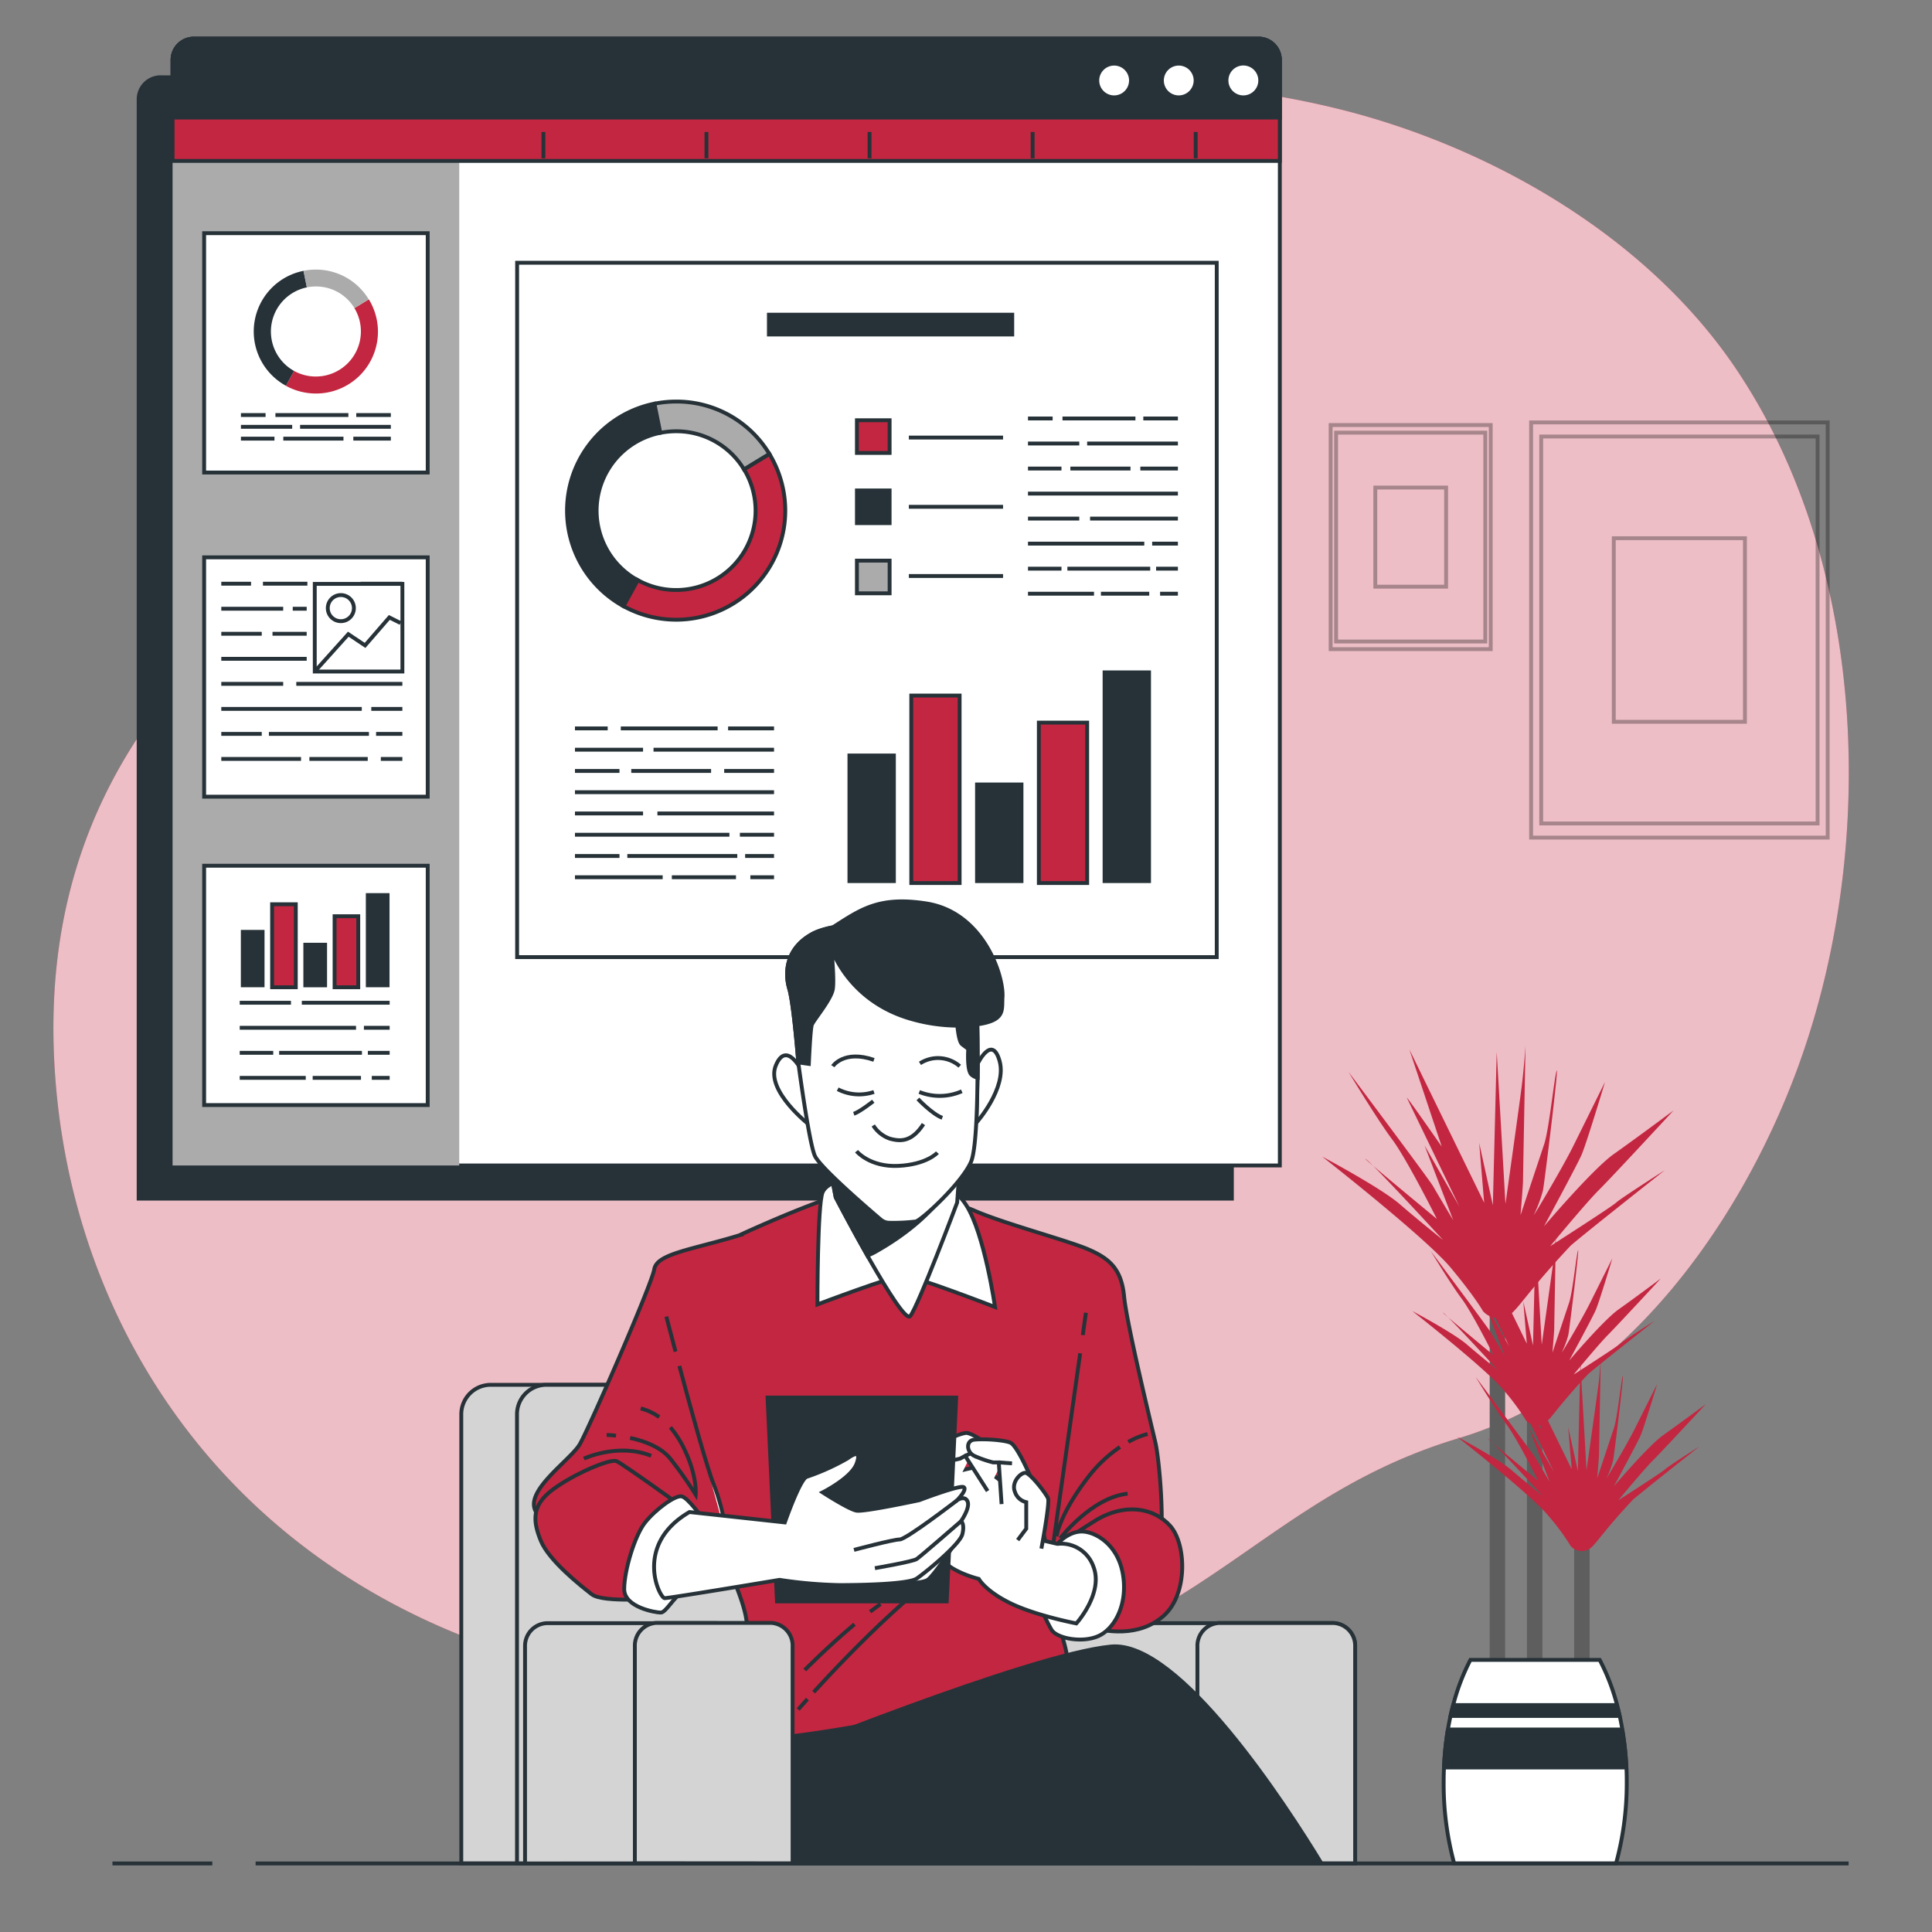 <svg xmlns="http://www.w3.org/2000/svg" viewBox="0 0 500 500"><rect x="0" y="0" width="500" height="500" fill="#808080" stroke="none"/><g id="freepik--background-simple--inject-79"><path d="M464.86,277.39c-14.73,39.43-44.81,82.11-87.14,94.75-64,19.1-71.6,70.65-186.16,65.87A230.92,230.92,0,0,1,142,430.75,194.41,194.41,0,0,1,118.73,423C51.8,395.89,16.89,336.23,14,273.81c-3.82-82.11,53.46-121.24,90.69-144.15S186.79,18,299.44,21.77a224.06,224.06,0,0,1,50.92,7.44c37.91,10.26,76.44,32.95,98.84,66.12q2.52,3.75,4.82,7.64C484,153.82,484.93,223.63,464.86,277.39Z" style="fill:#C32640"></path><path d="M464.86,277.39c-14.73,39.43-44.81,82.11-87.14,94.75-64,19.1-71.6,70.65-186.16,65.87A230.92,230.92,0,0,1,142,430.75,194.41,194.41,0,0,1,118.73,423C51.8,395.89,16.89,336.23,14,273.81c-3.82-82.11,53.46-121.24,90.69-144.15S186.79,18,299.44,21.77a224.06,224.06,0,0,1,50.92,7.44c37.91,10.26,76.44,32.95,98.84,66.12q2.52,3.75,4.82,7.64C484,153.82,484.93,223.63,464.86,277.39Z" style="fill:#fff;opacity:0.7"></path></g><g id="freepik--Pictures--inject-79"><g style="opacity:0.3"><rect x="396.25" y="109.32" width="76.75" height="107.45" style="fill:none;stroke:#000;stroke-miterlimit:10"></rect><rect x="398.86" y="112.97" width="71.53" height="100.14" style="fill:none;stroke:#000;stroke-miterlimit:10"></rect><rect x="417.65" y="139.29" width="33.94" height="47.51" style="fill:none;stroke:#000;stroke-miterlimit:10"></rect></g><g style="opacity:0.3"><rect x="344.37" y="110" width="41.43" height="58" style="fill:none;stroke:#000;stroke-miterlimit:10"></rect><rect x="345.78" y="111.97" width="38.61" height="54.05" style="fill:none;stroke:#000;stroke-miterlimit:10"></rect><rect x="355.93" y="126.18" width="18.32" height="25.65" style="fill:none;stroke:#000;stroke-miterlimit:10"></rect></g></g><g id="freepik--Plant--inject-79"><line x1="397.17" y1="434.2" x2="397.17" y2="356.72" style="fill:none;stroke:#5e5e5e;stroke-miterlimit:10;stroke-width:4px"></line><line x1="387.53" y1="435.77" x2="387.53" y2="328.76" style="fill:none;stroke:#5e5e5e;stroke-miterlimit:10;stroke-width:4px"></line><line x1="409.39" y1="436.29" x2="409.39" y2="398.71" style="fill:none;stroke:#5e5e5e;stroke-miterlimit:10;stroke-width:4px"></line><path d="M383.78,339.31s-1.93-3.54-8.38-11.28-33.21-28.7-33.21-28.7,15.16,8.06,20,12.25,11.29,9.35,11.29,9.35-18.06-19.66-20-20.95,18.37,15.47,18.37,15.47-7.73-15.47-11.6-20.63S349,277.41,349,277.41s21,28,21.93,29.66,5.16,8.71,5.16,8.71l-7.42-19.35,9,15.8s-12.9-26.76-13.54-28.05,9,12.57,9,12.57l-8.38-25.14,19.35,39.65-1.29-15.47,3.54,16.12,1-39.66,2.26,39.33s3.54-25.14,4.19-30.3,1-10.64,1-10.64-.65,34.17-.65,35.14-.64,8.71-.64,8.71l6.12-18.38c1.29-3.87,2.58-17.09,3.23-19s-3.23,29.66-3.55,31a36.31,36.31,0,0,1-2.26,6.12c-1,1.94,7.1-11.6,10-17.41L415.38,280s-4.84,16.12-6.13,19-9.67,18.38-9.67,18.38,12.58-14.83,18.06-18.7,15.47-11.29,15.47-11.29S417,304.81,413.77,308s-12.58,14.51-12.58,14.51,16.12-10.32,17.09-11.29,12.58-8.38,12.58-8.38-23.41,18.49-24.51,19.67c-9.35,10-12.57,14.83-14.51,16.76A5.36,5.36,0,0,1,383.78,339.31Z" style="fill:#C32640"></path><path d="M394.91,367.58a59.52,59.52,0,0,0-5.93-8c-4.56-5.47-23.49-20.29-23.49-20.29s10.72,5.7,14.14,8.66,8,6.62,8,6.62-12.77-13.91-14.14-14.83,13,10.95,13,10.95-5.47-10.95-8.21-14.6-8-12.31-8-12.31,14.82,19.84,15.51,21l3.65,6.16-5.25-13.69,6.39,11.18s-9.12-18.93-9.58-19.84,6.39,8.89,6.39,8.89l-5.93-17.79,13.68,28.05-.91-10.94,2.51,11.4.68-28.05L399,348s2.5-17.79,3-21.43.68-7.53.68-7.53-.45,24.17-.45,24.86-.46,6.16-.46,6.16l4.34-13c.91-2.74,1.82-12.09,2.28-13.46s-2.28,21-2.51,21.89a25.67,25.67,0,0,1-1.6,4.34c-.68,1.37,5-8.21,7.07-12.32l5.93-11.86s-3.42,11.41-4.33,13.46-6.84,13-6.84,13,8.89-10.49,12.77-13.23,10.94-8,10.94-8-11.4,12.31-13.68,14.59-8.89,10.27-8.89,10.27,11.4-7.3,12.08-8,8.9-5.92,8.9-5.92-16.56,13.07-17.34,13.91c-6.61,7.07-8.89,10.49-10.26,11.86A3.8,3.8,0,0,1,394.91,367.58Z" style="fill:#C32640"></path><path d="M406.52,400.14a59.18,59.18,0,0,0-5.93-8c-4.56-5.48-23.49-20.3-23.49-20.3s10.72,5.7,14.14,8.67,8,6.61,8,6.61-12.77-13.91-14.14-14.82,13,10.94,13,10.94-5.47-10.94-8.21-14.59-8-12.32-8-12.32,14.82,19.84,15.51,21,3.64,6.16,3.64,6.16l-5.24-13.68L402.18,381s-9.12-18.93-9.57-19.84S399,370,399,370l-5.93-17.79,13.69,28.05-.92-10.95,2.51,11.4L409,352.7l1.59,27.83s2.51-17.79,3-21.44.68-7.53.68-7.53-.45,24.18-.45,24.86-.46,6.16-.46,6.16l4.33-13c.91-2.74,1.83-12.09,2.28-13.46s-2.28,21-2.51,21.9a25.77,25.77,0,0,1-1.59,4.33c-.69,1.37,5-8.21,7.07-12.31l5.93-11.86s-3.42,11.4-4.34,13.45-6.84,13-6.84,13,8.9-10.49,12.77-13.23,11-8,11-8S430,375.74,427.73,378s-8.9,10.26-8.9,10.26,11.41-7.3,12.09-8,8.89-5.93,8.89-5.93-16.55,13.08-17.33,13.91c-6.61,7.07-8.89,10.49-10.26,11.86A3.79,3.79,0,0,1,406.52,400.14Z" style="fill:#C32640"></path><path d="M418.23,482.26A78.73,78.73,0,0,0,421,461.37c0-1.33,0-2.65-.09-3.95a80.4,80.4,0,0,0-1.05-9.83c-.2-1.19-.43-2.36-.68-3.51-.21-.95-.44-1.89-.68-2.81A54.73,54.73,0,0,0,414,429.58H380.54a55.26,55.26,0,0,0-4.46,11.69c-.25.92-.47,1.86-.68,2.81-.26,1.15-.48,2.32-.69,3.51a80.43,80.43,0,0,0-1,9.83c-.07,1.3-.09,2.62-.09,3.95a78.32,78.32,0,0,0,2.72,20.89Z" style="fill:#fff;stroke:#263238;stroke-miterlimit:10"></path><path d="M418.45,441.27H376.08c-.25.92-.47,1.86-.68,2.81h43.73C418.92,443.13,418.69,442.19,418.45,441.27Zm1.36,6.32h-45.1a80.43,80.43,0,0,0-1,9.83h47.19A80.4,80.4,0,0,0,419.81,447.59Z" style="fill:#263238;stroke:#263238;stroke-miterlimit:10"></path></g><g id="freepik--Screen--inject-79"><path d="M41.58,20H318.81a0,0,0,0,1,0,0v290.2a0,0,0,0,1,0,0H35.88a0,0,0,0,1,0,0V25.69a5.7,5.7,0,0,1,5.7-5.7Z" style="fill:#263238;stroke:#263238;stroke-miterlimit:10"></path><path d="M50.16,10H325.72a5.5,5.5,0,0,1,5.5,5.5V301.62a0,0,0,0,1,0,0H44.66a0,0,0,0,1,0,0V15.5a5.5,5.5,0,0,1,5.5-5.5Z" style="fill:#fff;stroke:#263238;stroke-miterlimit:10"></path><path d="M50.16,10h63.19a5.5,5.5,0,0,1,5.5,5.5V301.62a0,0,0,0,1,0,0H44.66a0,0,0,0,1,0,0V15.5A5.5,5.5,0,0,1,50.16,10Z" style="fill:#ababab"></path><path d="M50.16,10H325.72a5.5,5.5,0,0,1,5.5,5.5V41.65a0,0,0,0,1,0,0H44.66a0,0,0,0,1,0,0V15.5A5.5,5.5,0,0,1,50.16,10Z" style="fill:#C32640;stroke:#263238;stroke-miterlimit:10"></path><path d="M50.16,10H325.72a5.5,5.5,0,0,1,5.5,5.5V30.42a0,0,0,0,1,0,0H44.66a0,0,0,0,1,0,0V15.5A5.5,5.5,0,0,1,50.16,10Z" style="fill:#263238;stroke:#263238;stroke-miterlimit:10"></path><path d="M292.7,20.83a4.36,4.36,0,1,0-4.36,4.36A4.37,4.37,0,0,0,292.7,20.83Z" style="fill:#fff;stroke:#263238;stroke-miterlimit:10"></path><path d="M309.42,20.83a4.36,4.36,0,1,0-4.36,4.36A4.37,4.37,0,0,0,309.42,20.83Z" style="fill:#fff;stroke:#263238;stroke-miterlimit:10"></path><path d="M326.15,20.83a4.37,4.37,0,1,0-4.37,4.36A4.37,4.37,0,0,0,326.15,20.83Z" style="fill:#fff;stroke:#263238;stroke-miterlimit:10"></path><line x1="140.63" y1="40.97" x2="140.63" y2="34.16" style="fill:none;stroke:#263238;stroke-miterlimit:10"></line><line x1="182.83" y1="40.97" x2="182.83" y2="34.16" style="fill:none;stroke:#263238;stroke-miterlimit:10"></line><line x1="225.04" y1="40.97" x2="225.04" y2="34.16" style="fill:none;stroke:#263238;stroke-miterlimit:10"></line><line x1="267.24" y1="40.97" x2="267.24" y2="34.16" style="fill:none;stroke:#263238;stroke-miterlimit:10"></line><line x1="309.44" y1="40.97" x2="309.44" y2="34.16" style="fill:none;stroke:#263238;stroke-miterlimit:10"></line><rect x="133.83" y="68" width="181.06" height="179.7" style="fill:#fff;stroke:#263238;stroke-miterlimit:10"></rect><line x1="235.21" y1="113.24" x2="259.59" y2="113.24" style="fill:none;stroke:#263238;stroke-miterlimit:10"></line><line x1="235.21" y1="131.16" x2="259.59" y2="131.16" style="fill:none;stroke:#263238;stroke-miterlimit:10"></line><line x1="235.21" y1="149.07" x2="259.59" y2="149.07" style="fill:none;stroke:#263238;stroke-miterlimit:10"></line><line x1="188.43" y1="188.51" x2="200.32" y2="188.51" style="fill:none;stroke:#263238;stroke-miterlimit:10"></line><line x1="160.66" y1="188.51" x2="185.72" y2="188.51" style="fill:none;stroke:#263238;stroke-miterlimit:10"></line><line x1="148.8" y1="188.51" x2="157.27" y2="188.51" style="fill:none;stroke:#263238;stroke-miterlimit:10"></line><line x1="169.13" y1="194.02" x2="200.32" y2="194.02" style="fill:none;stroke:#263238;stroke-miterlimit:10"></line><line x1="148.8" y1="194.02" x2="166.42" y2="194.02" style="fill:none;stroke:#263238;stroke-miterlimit:10"></line><line x1="187.42" y1="199.52" x2="200.32" y2="199.52" style="fill:none;stroke:#263238;stroke-miterlimit:10"></line><line x1="163.37" y1="199.52" x2="184.03" y2="199.52" style="fill:none;stroke:#263238;stroke-miterlimit:10"></line><line x1="148.8" y1="199.52" x2="160.32" y2="199.52" style="fill:none;stroke:#263238;stroke-miterlimit:10"></line><line x1="148.8" y1="205.02" x2="200.32" y2="205.02" style="fill:none;stroke:#263238;stroke-miterlimit:10"></line><line x1="170.14" y1="210.52" x2="200.32" y2="210.52" style="fill:none;stroke:#263238;stroke-miterlimit:10"></line><line x1="148.8" y1="210.52" x2="166.42" y2="210.52" style="fill:none;stroke:#263238;stroke-miterlimit:10"></line><line x1="191.48" y1="216.03" x2="200.32" y2="216.03" style="fill:none;stroke:#263238;stroke-miterlimit:10"></line><line x1="148.8" y1="216.03" x2="188.77" y2="216.03" style="fill:none;stroke:#263238;stroke-miterlimit:10"></line><line x1="192.84" y1="221.53" x2="200.32" y2="221.53" style="fill:none;stroke:#263238;stroke-miterlimit:10"></line><line x1="162.35" y1="221.53" x2="190.81" y2="221.53" style="fill:none;stroke:#263238;stroke-miterlimit:10"></line><line x1="148.8" y1="221.53" x2="160.32" y2="221.53" style="fill:none;stroke:#263238;stroke-miterlimit:10"></line><line x1="194.19" y1="227.03" x2="200.32" y2="227.03" style="fill:none;stroke:#263238;stroke-miterlimit:10"></line><line x1="173.87" y1="227.03" x2="190.47" y2="227.03" style="fill:none;stroke:#263238;stroke-miterlimit:10"></line><line x1="148.8" y1="227.03" x2="171.5" y2="227.03" style="fill:none;stroke:#263238;stroke-miterlimit:10"></line><line x1="295.89" y1="108.3" x2="304.84" y2="108.3" style="fill:none;stroke:#263238;stroke-miterlimit:10"></line><line x1="274.97" y1="108.3" x2="293.85" y2="108.3" style="fill:none;stroke:#263238;stroke-miterlimit:10"></line><line x1="266.04" y1="108.3" x2="272.42" y2="108.3" style="fill:none;stroke:#263238;stroke-miterlimit:10"></line><line x1="281.35" y1="114.78" x2="304.84" y2="114.78" style="fill:none;stroke:#263238;stroke-miterlimit:10"></line><line x1="266.04" y1="114.78" x2="279.31" y2="114.78" style="fill:none;stroke:#263238;stroke-miterlimit:10"></line><line x1="295.12" y1="121.26" x2="304.84" y2="121.26" style="fill:none;stroke:#263238;stroke-miterlimit:10"></line><line x1="277.01" y1="121.26" x2="292.57" y2="121.26" style="fill:none;stroke:#263238;stroke-miterlimit:10"></line><line x1="266.04" y1="121.26" x2="274.71" y2="121.26" style="fill:none;stroke:#263238;stroke-miterlimit:10"></line><line x1="266.04" y1="127.74" x2="304.84" y2="127.74" style="fill:none;stroke:#263238;stroke-miterlimit:10"></line><line x1="282.11" y1="134.21" x2="304.84" y2="134.21" style="fill:none;stroke:#263238;stroke-miterlimit:10"></line><line x1="266.04" y1="134.21" x2="279.31" y2="134.21" style="fill:none;stroke:#263238;stroke-miterlimit:10"></line><line x1="298.18" y1="140.69" x2="304.84" y2="140.69" style="fill:none;stroke:#263238;stroke-miterlimit:10"></line><line x1="266.04" y1="140.69" x2="296.14" y2="140.69" style="fill:none;stroke:#263238;stroke-miterlimit:10"></line><line x1="299.2" y1="147.17" x2="304.84" y2="147.17" style="fill:none;stroke:#263238;stroke-miterlimit:10"></line><line x1="276.24" y1="147.17" x2="297.67" y2="147.17" style="fill:none;stroke:#263238;stroke-miterlimit:10"></line><line x1="266.04" y1="147.17" x2="274.71" y2="147.17" style="fill:none;stroke:#263238;stroke-miterlimit:10"></line><line x1="300.23" y1="153.65" x2="304.84" y2="153.65" style="fill:none;stroke:#263238;stroke-miterlimit:10"></line><line x1="284.92" y1="153.65" x2="297.42" y2="153.65" style="fill:none;stroke:#263238;stroke-miterlimit:10"></line><line x1="266.04" y1="153.65" x2="283.13" y2="153.65" style="fill:none;stroke:#263238;stroke-miterlimit:10"></line><path d="M175,160.38a28.33,28.33,0,0,1-13.67-3.52l3.72-6.73a20.55,20.55,0,0,0,27.5-28.66l6.56-4A28.23,28.23,0,0,1,175,160.38Z" style="fill:#C32640;stroke:#263238;stroke-miterlimit:10"></path><path d="M161.32,156.86a28.24,28.24,0,0,1,8-52.38l1.52,7.54A20.55,20.55,0,0,0,165,150.13Z" style="fill:#263238;stroke:#263238;stroke-miterlimit:10"></path><path d="M192.54,121.47A20.43,20.43,0,0,0,175,111.61a20.83,20.83,0,0,0-4.11.41l-1.52-7.54a28.59,28.59,0,0,1,5.63-.56,28.05,28.05,0,0,1,24.11,13.55Z" style="fill:#ababab;stroke:#263238;stroke-miterlimit:10"></path><rect x="221.77" y="108.76" width="8.46" height="8.46" style="fill:#C32640;stroke:#263238;stroke-miterlimit:10"></rect><rect x="221.77" y="126.93" width="8.46" height="8.46" style="fill:#263238;stroke:#263238;stroke-miterlimit:10"></rect><rect x="221.77" y="145.09" width="8.46" height="8.46" style="fill:#ababab;stroke:#263238;stroke-miterlimit:10"></rect><rect x="219.33" y="195.02" width="12.51" height="33.51" style="fill:#263238"></rect><rect x="235.84" y="180.01" width="12.51" height="48.52" style="fill:#C32640;stroke:#263238;stroke-miterlimit:10"></rect><rect x="252.35" y="202.52" width="12.51" height="26.01" style="fill:#263238"></rect><rect x="268.85" y="187.01" width="12.51" height="41.52" style="fill:#C32640;stroke:#263238;stroke-miterlimit:10"></rect><rect x="285.36" y="173.51" width="12.51" height="55.02" style="fill:#263238"></rect><rect x="198.49" y="80.94" width="63.98" height="6.13" style="fill:#263238"></rect><rect x="52.83" y="60.35" width="57.86" height="61.94" style="fill:#fff;stroke:#263238;stroke-miterlimit:10"></rect><path d="M81.75,101.84a16.05,16.05,0,0,1-7.76-2L76.11,96A11.67,11.67,0,0,0,91.72,79.74l3.73-2.27a16,16,0,0,1-13.7,24.37Z" style="fill:#C32640"></path><path d="M74,99.83a16,16,0,0,1,4.57-29.74l.86,4.28A11.67,11.67,0,0,0,76.11,96Z" style="fill:#263238"></path><path d="M91.72,79.74a11.58,11.58,0,0,0-10-5.6,12.11,12.11,0,0,0-2.33.23l-.86-4.28a16.2,16.2,0,0,1,3.19-.32,15.94,15.94,0,0,1,13.7,7.7Z" style="fill:#ababab"></path><line x1="92.2" y1="107.41" x2="101.15" y2="107.41" style="fill:none;stroke:#263238;stroke-miterlimit:10"></line><line x1="71.28" y1="107.41" x2="90.16" y2="107.41" style="fill:none;stroke:#263238;stroke-miterlimit:10"></line><line x1="62.35" y1="107.41" x2="68.73" y2="107.41" style="fill:none;stroke:#263238;stroke-miterlimit:10"></line><line x1="77.66" y1="110.46" x2="101.15" y2="110.46" style="fill:none;stroke:#263238;stroke-miterlimit:10"></line><line x1="62.35" y1="110.46" x2="75.62" y2="110.46" style="fill:none;stroke:#263238;stroke-miterlimit:10"></line><line x1="91.44" y1="113.52" x2="101.15" y2="113.52" style="fill:none;stroke:#263238;stroke-miterlimit:10"></line><line x1="73.32" y1="113.52" x2="88.89" y2="113.52" style="fill:none;stroke:#263238;stroke-miterlimit:10"></line><line x1="62.35" y1="113.52" x2="71.03" y2="113.52" style="fill:none;stroke:#263238;stroke-miterlimit:10"></line><rect x="52.83" y="144.24" width="57.86" height="61.94" style="fill:#fff;stroke:#263238;stroke-miterlimit:10"></rect><line x1="93.32" y1="151.06" x2="104.13" y2="151.06" style="fill:none;stroke:#263238;stroke-miterlimit:10"></line><line x1="68.05" y1="151.06" x2="79.55" y2="151.06" style="fill:none;stroke:#263238;stroke-miterlimit:10"></line><line x1="57.27" y1="151.06" x2="64.97" y2="151.06" style="fill:none;stroke:#263238;stroke-miterlimit:10"></line><line x1="75.76" y1="157.54" x2="79.37" y2="157.54" style="fill:none;stroke:#263238;stroke-miterlimit:10"></line><line x1="57.27" y1="157.54" x2="73.29" y2="157.54" style="fill:none;stroke:#263238;stroke-miterlimit:10"></line><line x1="70.52" y1="164.02" x2="79.37" y2="164.02" style="fill:none;stroke:#263238;stroke-miterlimit:10"></line><line x1="57.27" y1="164.02" x2="67.74" y2="164.02" style="fill:none;stroke:#263238;stroke-miterlimit:10"></line><line x1="57.27" y1="170.5" x2="79.37" y2="170.5" style="fill:none;stroke:#263238;stroke-miterlimit:10"></line><line x1="76.68" y1="176.98" x2="104.13" y2="176.98" style="fill:none;stroke:#263238;stroke-miterlimit:10"></line><line x1="57.27" y1="176.98" x2="73.29" y2="176.98" style="fill:none;stroke:#263238;stroke-miterlimit:10"></line><line x1="96.09" y1="183.46" x2="104.13" y2="183.46" style="fill:none;stroke:#263238;stroke-miterlimit:10"></line><line x1="57.27" y1="183.46" x2="93.63" y2="183.46" style="fill:none;stroke:#263238;stroke-miterlimit:10"></line><line x1="97.33" y1="189.93" x2="104.13" y2="189.93" style="fill:none;stroke:#263238;stroke-miterlimit:10"></line><line x1="69.59" y1="189.93" x2="95.48" y2="189.93" style="fill:none;stroke:#263238;stroke-miterlimit:10"></line><line x1="57.27" y1="189.93" x2="67.74" y2="189.93" style="fill:none;stroke:#263238;stroke-miterlimit:10"></line><line x1="98.56" y1="196.41" x2="104.13" y2="196.41" style="fill:none;stroke:#263238;stroke-miterlimit:10"></line><line x1="80.07" y1="196.41" x2="95.17" y2="196.41" style="fill:none;stroke:#263238;stroke-miterlimit:10"></line><line x1="57.27" y1="196.41" x2="77.91" y2="196.41" style="fill:none;stroke:#263238;stroke-miterlimit:10"></line><rect x="81.46" y="151.11" width="22.68" height="22.68" style="fill:none;stroke:#263238;stroke-miterlimit:10"></rect><polyline points="81.46 173.78 90.14 164.13 94.48 167.03 100.76 159.79 103.65 161.24" style="fill:none;stroke:#263238;stroke-miterlimit:10"></polyline><circle cx="88.21" cy="157.38" r="3.38" style="fill:none;stroke:#263238;stroke-miterlimit:10"></circle><rect x="52.83" y="224.05" width="57.86" height="61.94" style="fill:#fff;stroke:#263238;stroke-miterlimit:10"></rect><line x1="78.11" y1="259.51" x2="100.84" y2="259.51" style="fill:none;stroke:#263238;stroke-miterlimit:10"></line><line x1="62.04" y1="259.51" x2="75.3" y2="259.51" style="fill:none;stroke:#263238;stroke-miterlimit:10"></line><line x1="94.18" y1="265.99" x2="100.84" y2="265.99" style="fill:none;stroke:#263238;stroke-miterlimit:10"></line><line x1="62.04" y1="265.99" x2="92.14" y2="265.99" style="fill:none;stroke:#263238;stroke-miterlimit:10"></line><line x1="95.2" y1="272.47" x2="100.84" y2="272.47" style="fill:none;stroke:#263238;stroke-miterlimit:10"></line><line x1="72.24" y1="272.47" x2="93.67" y2="272.47" style="fill:none;stroke:#263238;stroke-miterlimit:10"></line><line x1="62.04" y1="272.47" x2="70.71" y2="272.47" style="fill:none;stroke:#263238;stroke-miterlimit:10"></line><line x1="96.22" y1="278.95" x2="100.84" y2="278.95" style="fill:none;stroke:#263238;stroke-miterlimit:10"></line><line x1="80.92" y1="278.95" x2="93.42" y2="278.95" style="fill:none;stroke:#263238;stroke-miterlimit:10"></line><line x1="62.04" y1="278.95" x2="79.13" y2="278.95" style="fill:none;stroke:#263238;stroke-miterlimit:10"></line><rect x="62.33" y="240.66" width="6.13" height="14.84" style="fill:#263238"></rect><rect x="70.42" y="234.02" width="6.13" height="21.48" style="fill:#C32640;stroke:#263238;stroke-miterlimit:10"></rect><rect x="78.51" y="243.99" width="6.13" height="11.52" style="fill:#263238"></rect><rect x="86.59" y="237.12" width="6.13" height="18.38" style="fill:#C32640;stroke:#263238;stroke-miterlimit:10"></rect><rect x="94.68" y="231.14" width="6.13" height="24.36" style="fill:#263238"></rect></g><g id="freepik--Character--inject-79"><path d="M263.92,482.26V366.1a7.62,7.62,0,0,0-7.54-7.71H126.92a7.63,7.63,0,0,0-7.54,7.71V482.26Z" style="fill:#d4d4d4;stroke:#263238;stroke-miterlimit:10"></path><path d="M278.34,482.26V366.1a7.63,7.63,0,0,0-7.54-7.71H141.34a7.62,7.62,0,0,0-7.54,7.71V482.26Z" style="fill:#d4d4d4;stroke:#263238;stroke-miterlimit:10"></path><path d="M350.71,482.26V426a5.87,5.87,0,0,0-5.8-5.93H271.77A5.86,5.86,0,0,0,266,426v56.3Z" style="fill:#d4d4d4;stroke:#263238;stroke-miterlimit:10"></path><path d="M350.71,482.26V426.15a5.89,5.89,0,0,0-5.62-6.12H315.51a5.89,5.89,0,0,0-5.62,6.12v56.11Z" style="fill:#d4d4d4;stroke:#263238;stroke-miterlimit:10"></path><path d="M336.54,482.26c-13-8.31-43.94-28.44-50.31-35.87-8.11-9.46-9.8-12.5-16.22-12.16s-72,9.46-72,9.46a28.34,28.34,0,0,0-5.41,12.16c-.84,5.63,6,21.3,8.36,26.41Z" style="fill:#263238;stroke:#263238;stroke-miterlimit:10"></path><path d="M224.06,307.85c1,.06,20.27,2,28,5.41s24.33,7.77,29.74,10.14,8.44,5.06,9.12,12.16,7.1,33.45,8.11,37.84,2.7,23,.68,28.73-26,6.42-26,6.42-.34,9.12,1,14.19,4.73,13.18-6.42,15.2-68.59,14.2-72.65,11.49-2.36-23.65-2.36-28.72-5.07-15.54-5.07-15.54a89,89,0,0,0-14.19,4.73c-5.75,2.7-13.18,1.35-22.64-1.69S141.27,396.38,138.57,391s9.12-13.18,11.48-17.24,18.59-41.22,19.27-45.28,9.79-5.06,22-8.78C191.28,319.68,217.64,307.51,224.06,307.85Z" style="fill:#C32640;stroke:#263238;stroke-miterlimit:10"></path><path d="M210.57,437.93c8.81-9.66,30.3-32.13,45.87-39.42" style="fill:none;stroke:#263238;stroke-miterlimit:10"></path><path d="M206.56,442.42s.86-1,2.4-2.7" style="fill:none;stroke:#263238;stroke-miterlimit:10"></path><path d="M225.19,417.11c.9-.68,1.8-1.35,2.69-2" style="fill:none;stroke:#263238;stroke-miterlimit:10"></path><path d="M208.27,432.19s5.92-6,12.87-11.84" style="fill:none;stroke:#263238;stroke-miterlimit:10"></path><path d="M175.82,353.51c3,11.29,7.23,26.56,8.87,30.6,2.7,6.62,4.42,17.9,4.42,17.9" style="fill:#fff;stroke:#263238;stroke-miterlimit:10"></path><path d="M172.44,340.72s1,3.75,2.39,9.08" style="fill:#fff;stroke:#263238;stroke-miterlimit:10"></path><path d="M170.6,366.74a14.47,14.47,0,0,0-4.78-2.24" style="fill:none;stroke:#263238;stroke-miterlimit:10"></path><path d="M163.07,372.14c3.69.79,8.15,2.39,10.59,5.6a105.08,105.08,0,0,1,6.38,9.07s.49-4.66-2.94-11.77a25.91,25.91,0,0,0-3.61-5.65" style="fill:none;stroke:#263238;stroke-miterlimit:10"></path><path d="M157,371.37s.95,0,2.42.18" style="fill:none;stroke:#263238;stroke-miterlimit:10"></path><path d="M151.11,377.49s8.83-4.16,17.41-.73" style="fill:none;stroke:#263238;stroke-miterlimit:10"></path><line x1="279.55" y1="350.23" x2="271.96" y2="403.97" style="fill:#fff;stroke:#263238;stroke-miterlimit:10"></line><line x1="281.03" y1="339.74" x2="280.22" y2="345.52" style="fill:#fff;stroke:#263238;stroke-miterlimit:10"></line><path d="M292,373.17a20.16,20.16,0,0,1,5-2.05" style="fill:none;stroke:#263238;stroke-miterlimit:10"></path><path d="M273.43,397.6s.74-5.64,8.09-15.2a35.44,35.44,0,0,1,8.32-7.91" style="fill:none;stroke:#263238;stroke-miterlimit:10"></path><path d="M274.41,398.09s8.09-10.55,17.41-11.53" style="fill:none;stroke:#263238;stroke-miterlimit:10"></path><path d="M220,305.15s-5.74.34-7.1,3.38-1.35,29.06-1.35,29.06,19.6-7.44,22.3-7.44,23.66,8.11,23.66,8.11-2.71-18.92-7.44-26.35-12.84-7.1-15.54-7.1S220,305.15,220,305.15Z" style="fill:#fff;stroke:#263238;stroke-miterlimit:10"></path><path d="M214.93,302.78l1.35,7.1s17.24,33.11,19.26,30.75,12.17-29.4,12.17-29.4l.67-9.46s-8.11,5.41-12.84,5.41-19.26-7.78-19.26-7.78Z" style="fill:#fff;stroke:#263238;stroke-miterlimit:10"></path><path d="M248.38,301.77s-8.11,5.41-12.84,5.41-19.26-7.78-19.26-7.78l-1.35,3.38,1.35,7.1s3.89,7.47,8.19,15.06a15,15,0,0,0,2-.92C245.28,313.47,248.38,301.77,248.38,301.77Z" style="fill:#263238;stroke:#263238;stroke-miterlimit:10"></path><path d="M207.38,276.94s-3.89-7.78-6.61-1.17,8.94,15.55,8.94,15.55Z" style="fill:#fff;stroke:#263238;stroke-miterlimit:10"></path><path d="M253.07,275.2s3.68-7.59,5.63-.59-6,15.93-6,15.93Z" style="fill:#fff;stroke:#263238;stroke-miterlimit:10"></path><path d="M206.6,275s2.73,20.61,4.28,24.11c1.33,3,13.51,13.49,17.07,16.52a3.45,3.45,0,0,0,2.25.82,47.57,47.57,0,0,0,6.79-.33c1.56-.39,12-10,14.32-15.46s1.56-36.93,1.56-36.93-1.17-20.6-3.5-23.32-31.49-2.73-38.88,1.16-7.38,10.5-6.22,14.39S206.6,275,206.6,275Z" style="fill:#fff;stroke:#263238;stroke-miterlimit:10"></path><path d="M239.77,233.82c-12.38-1.95-17.1,1.63-24.22,6.16a20.37,20.37,0,0,0-5.06,1.58c-7.38,3.89-7.38,10.5-6.22,14.39s2.33,19,2.33,19l2.73.39s.38-8.94.77-10.1,5.06-6.61,5.45-9.33-.39-10.5-.39-10.5,4.27,13.61,20.6,18.27a44.16,44.16,0,0,0,12,1.76c.21,2.23.59,4.34,1.27,4.85l1.55,1.17s-.39,5.44.78,6.6a3.13,3.13,0,0,0,1.66.83c.05-5.91,0-11.32-.07-13.79,7.37-1.05,6.27-3.78,6.5-7.08C259.79,252.62,254.54,236.16,239.77,233.82Z" style="fill:#263238;stroke:#263238;stroke-miterlimit:10"></path><path d="M226,291.27a8.3,8.3,0,0,0,4.33,3.43c2.71.72,5.6.9,8.66-3.79" style="fill:none;stroke:#263238;stroke-miterlimit:10"></path><path d="M221.67,297.94s3.43,4.15,10.83,3.79,10.1-3.42,10.1-3.42" style="fill:none;stroke:#263238;stroke-miterlimit:10"></path><path d="M216.8,281.88a12,12,0,0,0,9.38.72" style="fill:none;stroke:#263238;stroke-miterlimit:10"></path><path d="M237.91,282.6a14.19,14.19,0,0,0,11-.18" style="fill:none;stroke:#263238;stroke-miterlimit:10"></path><path d="M215.53,275.93s2.89-4.33,10.65-1.63" style="fill:none;stroke:#263238;stroke-miterlimit:10"></path><path d="M238.09,275.2a8.58,8.58,0,0,1,10.29.73" style="fill:none;stroke:#263238;stroke-miterlimit:10"></path><path d="M226,285s-3.43,2.71-5.05,3.25" style="fill:none;stroke:#263238;stroke-miterlimit:10"></path><path d="M237.55,284.41s3.79,4,6.32,4.87" style="fill:none;stroke:#263238;stroke-miterlimit:10"></path><path d="M270.49,402.25s4.9-3.67,12.75-8.58,15.44-3.43,19.61,1.23,4.66,17.65-1.72,23.29-14.95,4.16-20.34,2.69-12-7.11-12.51-8.33S270.49,402.25,270.49,402.25Z" style="fill:#C32640;stroke:#263238;stroke-miterlimit:10"></path><path d="M273.68,399.56s2.45-2.95,5.88-3.19,9.56,2.94,11,10.79-2,14.21-6.13,16.17-10.78.74-12.25-1.47a36.74,36.74,0,0,1-2.94-6.37Z" style="fill:#fff;stroke:#263238;stroke-miterlimit:10"></path><path d="M269,391.22s-13.48-11-14.95-11.52-11.77,2.7-11.77,2.7l2.7,10.05s-1.23,1-5.15-2.45-6.37-8.09-7.84-6.62-2.21,4.41,1.22,8.09,8.09,8.58,10.54,12,9.56,5.15,9.56,5.15,1.72,3.18,8.34,6.37,16.91,5.15,16.91,5.15,7.11-7.85,4.41-14.71a8.85,8.85,0,0,0-9.31-5.88l-3.19-.74Z" style="fill:#fff;stroke:#263238;stroke-miterlimit:10"></path><path d="M250.8,377.53s-8-6.51-10.11-6.21-6.7,2.56-8.52,3.83-.19,3.74,2,3.65a29.41,29.41,0,0,0,5.12-.84l1.29-.71,5.83,9.11" style="fill:#fff;stroke:#263238;stroke-miterlimit:10"></path><line x1="240.58" y1="377.25" x2="243.71" y2="375.82" style="fill:#fff;stroke:#263238;stroke-miterlimit:10"></line><path d="M260,377.05s-8-6.5-10.1-6.2-6.71,2.55-8.53,3.83-.19,3.73,2,3.65a29,29,0,0,0,5.12-.85l1.29-.7,5.82,9.1" style="fill:#fff;stroke:#263238;stroke-miterlimit:10"></path><line x1="249.78" y1="376.78" x2="252.91" y2="375.34" style="fill:#fff;stroke:#263238;stroke-miterlimit:10"></line><path d="M267.3,383.62s-3.92-9.56-5.88-10.29-7.11-1-9.31-.74-2,3.19,0,4.17a29,29,0,0,0,4.9,1.71h1.47l.73,10.79" style="fill:#fff;stroke:#263238;stroke-miterlimit:10"></path><line x1="258.48" y1="378.47" x2="261.91" y2="378.72" style="fill:#fff;stroke:#263238;stroke-miterlimit:10"></line><path d="M269.51,400.78s2.21-11.76,1.72-13-4.66-6.62-5.89-6.62-3.67,2.45-2.69,4.9a4,4,0,0,0,2.94,2.7v6.86l-2.21,2.95" style="fill:#fff;stroke:#263238;stroke-miterlimit:10"></path><polygon points="245.02 414.45 201.08 414.45 198.64 361.69 247.46 361.69 245.02 414.45" style="fill:#263238;stroke:#263238;stroke-miterlimit:10"></polygon><path d="M178.44,391.31s-17.23-12.5-18.92-13.17-11.15,3.37-16.56,7.43-5.07,8.11-3,13.18,10.13,11.49,13.18,13.85,17.57,1,17.57,1Z" style="fill:#C32640;stroke:#263238;stroke-miterlimit:10"></path><path d="M181.82,393s-3.72-5.4-5.41-5.74-6.76,3.38-9.46,6.76-5.41,12.5-5.41,17.23,8.11,6.08,9.46,6.08,3.38-4.05,5.75-5.4S181.82,393,181.82,393Z" style="fill:#fff;stroke:#263238;stroke-miterlimit:10"></path><path d="M232.5,409.85s6.12,0,7.59-1,6.13-7.84,6.87-9.31-2.21-1.47-3.92,1.71-8.34,5.64-10,6.62a25.09,25.09,0,0,1-5.64,1.72Z" style="fill:#fff;stroke:#263238;stroke-miterlimit:10"></path><path d="M178.44,391.31,203.11,394s4-11.49,5.74-11.83a58.76,58.76,0,0,0,10.47-4.73c1.36-1,3.72-2.37,2.37,1.35s-8.79,7.44-8.79,7.44,6.76,4.39,8.79,4.73,16.22-2.71,16.22-2.71,10.47-4,11.49-3.38-1.69,3.38-1.69,3.38,2-1.35,2.7.34-1.69,5.07-1.69,5.07,1,.67.34,3.38-9.8,10.13-11.83,11.49-12.84,1.69-19.93,1.69a116.27,116.27,0,0,1-15.55-1.36s-28.38,4.74-29.73,4.74S163.91,399.76,178.44,391.31Z" style="fill:#fff;stroke:#263238;stroke-miterlimit:10"></path><path d="M247.71,388.27s-13.18,10.14-14.87,10.14-11.83,2.7-11.83,2.7" style="fill:#fff;stroke:#263238;stroke-miterlimit:10"></path><path d="M248.72,393.68s-10.47,9.12-11.49,9.8-10.81,2.36-10.81,2.36" style="fill:#fff;stroke:#263238;stroke-miterlimit:10"></path><path d="M342,482.26c-9.08-14.91-36.85-57.82-54.45-56.14-21.29,2-89.21,29.73-89.21,29.73L321.6,482.26Z" style="fill:#263238;stroke:#263238;stroke-miterlimit:10"></path><path d="M190.93,482.26V426a5.87,5.87,0,0,0-5.8-5.93H141.68a5.87,5.87,0,0,0-5.8,5.93v56.3Z" style="fill:#d4d4d4;stroke:#263238;stroke-miterlimit:10"></path><path d="M205.12,482.26V426.15A5.89,5.89,0,0,0,199.5,420H169.92a5.89,5.89,0,0,0-5.62,6.12v56.11Z" style="fill:#d4d4d4;stroke:#263238;stroke-miterlimit:10"></path></g><g id="freepik--Line--inject-79"><line x1="54.95" y1="482.26" x2="29.1" y2="482.26" style="fill:none;stroke:#263238;stroke-miterlimit:10"></line><line x1="478.42" y1="482.26" x2="66.15" y2="482.26" style="fill:none;stroke:#263238;stroke-miterlimit:10"></line></g></svg>